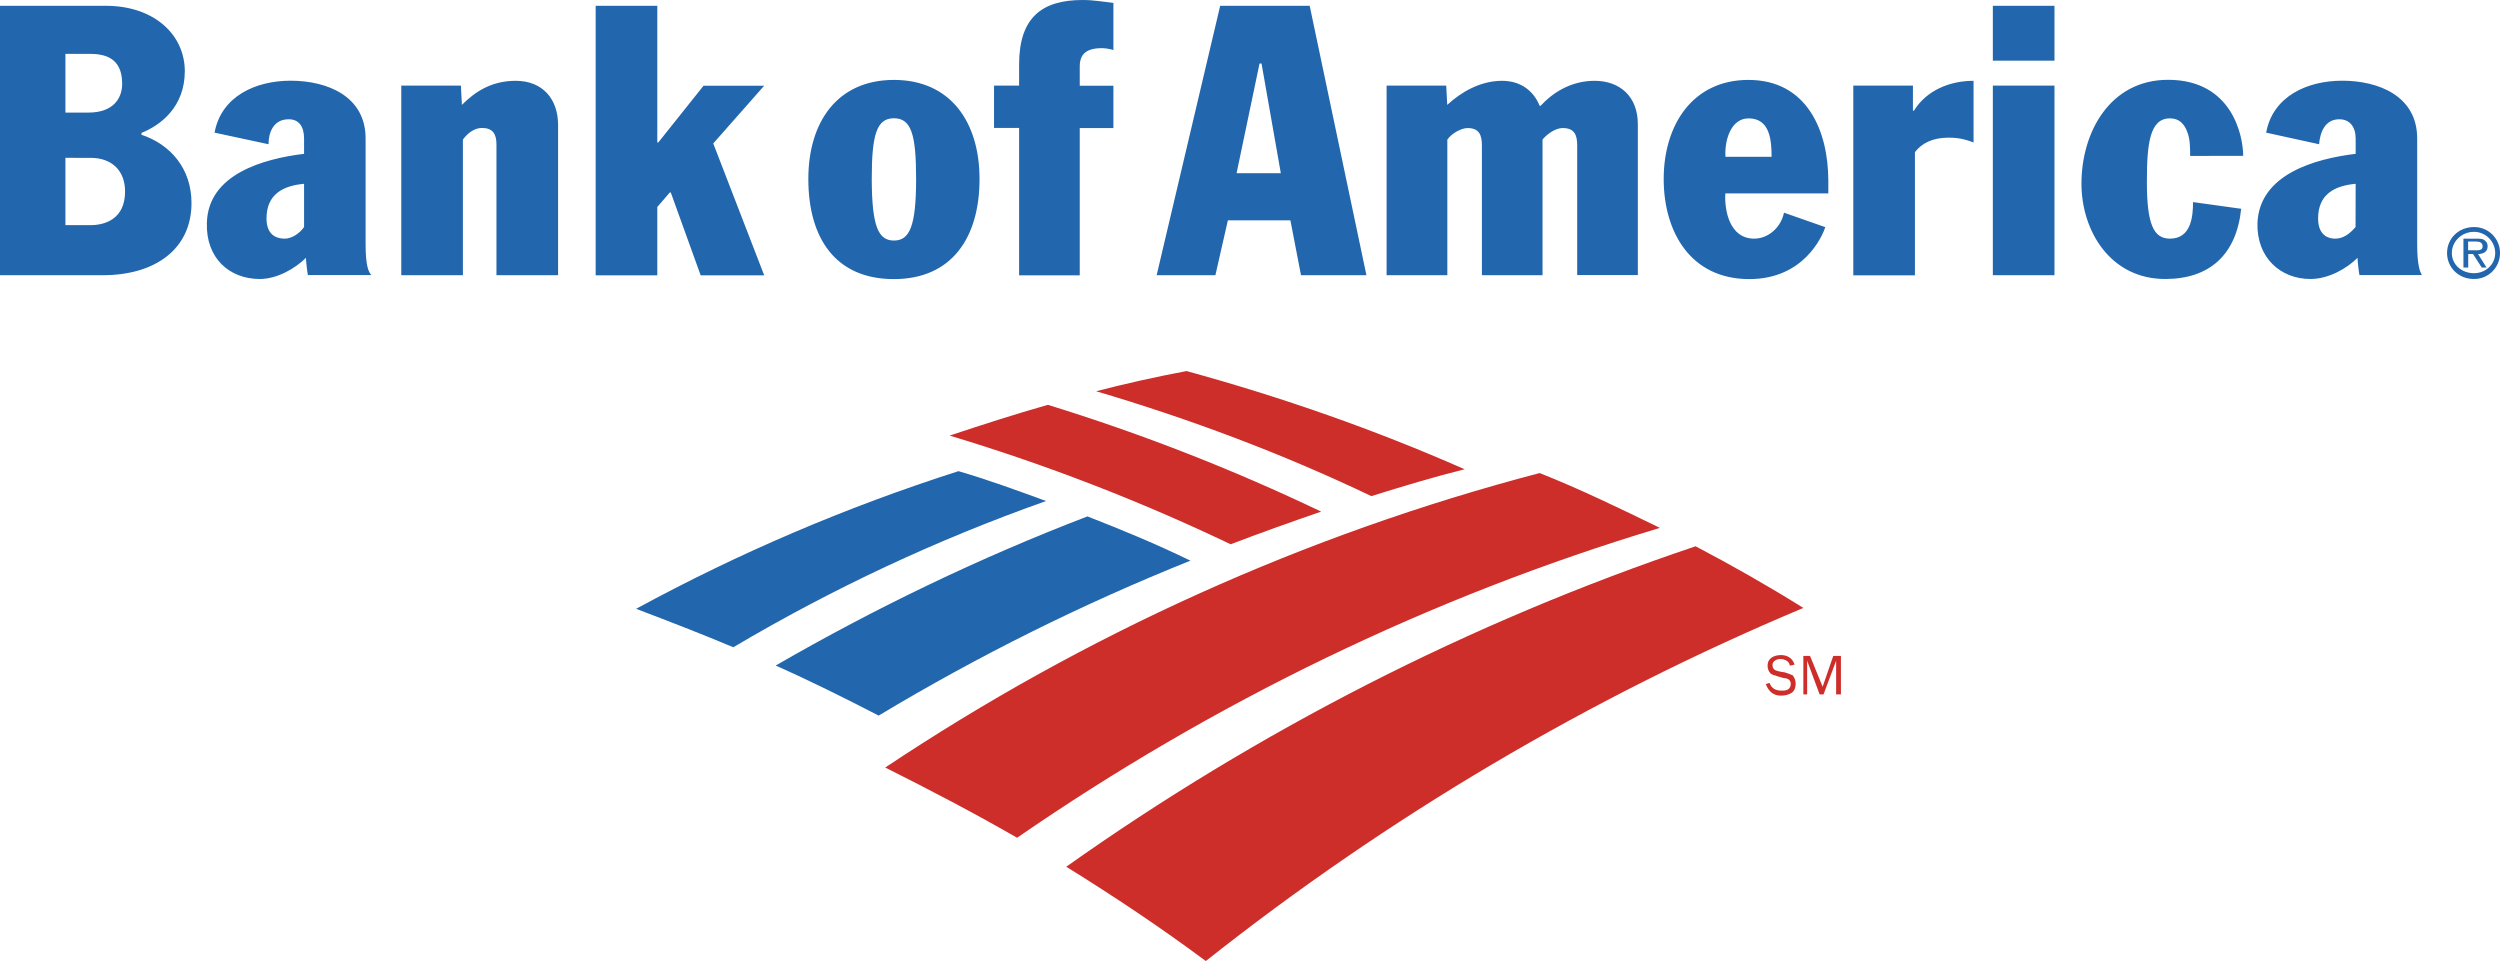 <?xml version="1.0" encoding="utf-8"?>
<!-- Generator: Adobe Illustrator 24.0.0, SVG Export Plug-In . SVG Version: 6.00 Build 0)  -->
<svg id="Layer_1" style="enable-background:new 0 0 2242.9 862.1;" version="1.1" viewBox="0 0 2242.9 862.1"
     x="0px"
     xml:space="preserve" xmlns="http://www.w3.org/2000/svg" y="0px">
<style type="text/css">
	.st0 {
    fill-rule: evenodd;
    clip-rule: evenodd;
    fill: #2267AD;
  }

  .st1 {
    fill-rule: evenodd;
    clip-rule: evenodd;
    fill: #CD2E29;
  }
</style>
  <path class="st0" d="M975.6,463.3c31.1,12.1,62.2,25,92.4,39.7c-96.8,38.8-190.3,85.3-279.7,139c-30.2-15.6-61.3-31.1-92.4-44.9
	C785.6,545.3,878.9,500.4,975.6,463.3z M859.9,422.7C759.8,454.7,663,496,570.7,546.2c29.4,11.2,58.7,22.5,87.2,34.5
	c89-52.7,183-96.7,280.6-131.2C912.5,440,886.6,430.5,859.9,422.7z"/>
  <path class="st1" d="M1587.6,612.7c1.7,5.2,6.1,6.9,10.4,6.9c2.6,0,5.2,0,6.9-1.7c1.1-1.2,1.7-2.7,1.7-4.3c0-3.4-2.6-5.2-6.1-5.2
	l-6-1.7c-1.7-0.9-4.3-0.9-6.1-2.6c-1.7-1.7-2.6-4.3-2.6-6.9c0-6.9,6.1-9.5,12.1-9.5c5.2,0,10.4,2.6,12.1,8.6l-4.3,0.9
	c0-3.5-4.3-6-8.6-6c-2.6,0-6.9,1.7-6.9,5.2c0,4.3,2.6,5.2,6.1,6l5.2,0.9c2.6,0.9,5.2,1.7,6.9,2.6c1.7,2.6,2.6,4.3,2.6,7.8
	c0,2.6-0.9,6-3.5,7.8c-2.6,1.7-6.1,2.6-9.5,2.6c-6.9,0-11.2-3.5-13.8-10.4L1587.6,612.7L1587.6,612.7z M1621.3,623h-3.4v-34.5h6
	l11.3,27.6l9.5-27.6h6.9V623h-4.3v-30.2L1636,623h-3.5l-11.2-30.2L1621.3,623L1621.3,623z M1185.3,459
	c-79.3-37.9-161.2-69.9-245.2-95.8c-30.2,8.6-59.6,18.1-88.1,27.6c86.4,26,170.7,58.6,252.1,97.5C1131,478,1157.7,468.5,1185.3,459
	L1185.3,459z M1314,421c-80.3-35.4-164-64.7-249.5-88.1c-27.6,5.2-54.4,11.2-81.1,18.1c84.6,25,167.5,56.1,246.9,94.1
	C1257.8,436.5,1286.3,427.9,1314,421L1314,421z M1521.2,490.1c-202.9,68.2-392.8,165.8-564.6,287.5c43.2,26.8,84.6,54.4,125.2,84.6
	c163.5-129.5,343.8-236.1,536.1-316.8C1586.3,525.7,1554,507.3,1521.2,490.1L1521.2,490.1z M1381.3,424.4
	c-210.7,55.3-408.3,145-587.1,264.2c39.7,19.9,79.4,40.6,118.3,63c175.3-120.9,369.5-215.8,576.7-278
	C1453.8,456.4,1418.4,439.1,1381.3,424.4L1381.3,424.4z"/>
  <path class="st0" d="M802,71.7c50.9,0,76.8,38,76.8,88.9c0,52.7-25,89.8-76.8,89.8c-52.7,0-76.8-37.1-76.8-89.8
	C725.2,109.6,751.1,71.7,802,71.7L802,71.7z M802,215.8c13.8,0,19.9-12.1,19.9-55.3c0-39.7-4.3-54.4-19.9-54.4
	c-15.5,0-19.9,14.7-19.9,54.4C782.2,203.7,788.2,215.8,802,215.8z M914.3,114.8h-22.5v-38h22.5v-19c0-42.3,20.7-57.8,57-57.8
	c10.4,0,19,1.7,27.6,2.6v42.3c-3.4-1.1-6.8-1.6-10.3-1.7c-14.7,0-19.9,6-19.9,16.4v17.3h30.2v38h-30.2v132.1h-54.4V114.8z
	 M272.8,124.3c0-10.4-4.3-17.3-13.8-17.3c-13.8,0-18.1,12.1-18.1,22.4l-48.4-10.4c6-32.8,37.1-46.6,68.2-46.6
	c32.8,0,67.3,13.8,67.3,51.8v95c0,19,2.6,25,5.2,27.6h-57c-0.9-5.2-1.7-13-1.7-15.5c-9.5,9.5-25.9,19-41.4,19
	c-27.6,0-48.4-19-47.5-50.1c0.9-44,50.9-57.8,87.2-62.2L272.8,124.3L272.8,124.3z M272.8,164.9c-19,1.7-33.7,9.5-33.7,31.1
	c0,12.1,6,18.1,16.4,18.1c6,0,13-4.3,17.3-10.4V164.9z M415.3,125.2v121.7H360V76.8h53.5l0.9,17.3c12.1-12.1,26.8-21.6,48.3-21.6
	c24.2,0,38,16.4,38,39.7v134.7h-55.3V129.5c0-9.5-3.5-14.7-13-14.7C426.5,114.8,420.4,118.3,415.3,125.2L415.3,125.2z M534.4,5.2
	h55.3v122.6h0.9l40.6-50.9h54.4l-45.7,51.8l45.7,118.3h-57l-26.8-74.3h-0.9l-11.2,13v61.3h-55.3L534.4,5.2L534.4,5.2z M126.9,120.9
	c25.9,8.6,44.9,30.2,44.9,61.3c0,41.4-32.8,64.7-79.4,64.7H0V5.2h95c43.2,0,70.8,25.9,70.8,58.7c0,31.9-21.6,48.4-38.8,55.3
	L126.9,120.9L126.9,120.9L126.9,120.9z M58.7,202h22.4c13.8,0,31.1-6,31.1-30.2c0-18.1-11.2-30.2-31.1-30.2H58.7V202L58.7,202z
	 M58.7,101h20.7c21.6,0,30.2-12.1,30.2-25.9c0-23.3-15.5-26.8-29.4-26.8H58.7V101L58.7,101z M2113.4,124.3
	c0-10.4-5.2-17.3-14.7-17.3c-13,0-17.3,12.1-18.1,22.4l-47.5-10.4c6-32.8,37.1-46.6,68.2-46.6c32.8,0,67.3,13.8,67.3,51.8v95
	c0,19,2.6,25,4.3,27.6h-56.1c-0.9-5.2-1.7-13-1.7-15.5c-9.5,9.5-25.9,19-42.3,19c-26.7,0-48.3-19-47.5-50.1
	c1.7-44,51.8-57.8,88.1-62.2V124.3L2113.4,124.3z M2113.4,164.9c-19,1.7-33.7,9.5-33.7,31.1c0,12.1,6,18.1,15.5,18.1
	c6.9,0,12.9-4.3,18.1-10.4L2113.4,164.9L2113.4,164.9L2113.4,164.9z M1547.9,173.5c-0.9,14.7,3.5,40.6,25.9,40.6
	c12.9,0,24.2-10.4,26.7-23.3l37.1,13c-2.6,7.8-19,46.6-68.2,46.6c-52.7,0-76.8-42.3-76.8-89.8c0-48.4,25.9-88.9,76-88.9
	c52.7,0,71.7,45.8,71.7,90.6v11.2H1547.9z M1589.4,140.7c0-15.5-1.7-34.5-20.7-34.5c-15.5,0-21.6,19-20.7,34.5H1589.4z M1787.9,76.8
	h55.3v170.1h-55.3V76.8z M1787.9,5.2h55.3v49.2h-55.3V5.2z M1964.9,139.9c0-6.9,0-15.5-2.6-21.6c-2.6-6.9-6.9-12.1-15.5-12.1
	c-18.1,0-20.7,22.4-20.7,57c0,38,6,50.9,20.7,50.9c19,0,20.7-19.9,20.7-32.8l43.2,6c-4.3,41.4-28.5,63-68.2,63
	c-49.2,0-75.1-43.2-75.1-85.5c0-46.6,25.9-93.2,77.7-93.2c57.9,0,67.4,50.9,67.4,68.2L1964.9,139.9L1964.9,139.9z M1094.7,5.2h80.3
	l50.9,241.7h-58.7l-9.5-49.2h-56.1l-11.2,49.2h-52.7L1094.7,5.2z M1109.4,155.4h39.7L1131.8,57h-1.8L1109.4,155.4L1109.4,155.4z
	 M1662.7,76.8h53.5v22.5h0.9c11.2-18.1,31.9-26.8,53.5-26.8v55.3c-6.9-2.6-12.9-4.3-22.4-4.3c-14.7,0-24.2,5.2-30.2,13v110.5h-55.3
	V76.8z M1383.9,125.2v121.7h-54.4V130.4c0-9.5-2.6-15.5-12.9-15.5c-5.2,0-13.8,4.3-18.1,10.3v121.7H1244V76.8h53.5l0.9,17.3
	c12.1-11.2,29.4-21.6,49.2-21.6c17.2,0,28.5,9.5,33.7,22.4h0.9c9.5-10.4,25.9-22.4,48.4-22.4c23.3,0,38.8,14.7,38.8,38.8v135.5H1415
	V130.4c0-9.5-2.6-15.5-12.9-15.5C1395.1,114.8,1387.4,120.9,1383.9,125.2L1383.9,125.2z M2195.4,227c0-13,10.3-23.3,24.2-23.3
	c12.8-0.1,23.3,10.3,23.3,23.1c0,0.1,0,0.1,0,0.2c0.1,12.8-10.3,23.3-23.1,23.3c-0.1,0-0.1,0-0.2,0
	C2205.8,250.4,2195.4,240,2195.4,227z M2199.7,227c0,10.3,8.6,18.1,19.9,18.1c10.4,0,19-7.8,19-18.1c0-10.4-8.6-19-19-19
	C2208.4,208,2199.7,216.7,2199.7,227z"/>
  <path class="st0" d="M2230.8,240h-4.3l-7.8-12.1h-4.3V240h-4.3v-25.9h12.1c1.7,0,4.3,0,6.1,0.9c2.6,1.7,3.5,3.4,3.5,6
	c0,5.2-4.3,6.9-8.6,6.9L2230.8,240z M2218.7,224.5c3.4,0,8.6,0.9,8.6-3.5c0-3.4-2.6-4.3-6.1-4.3h-6.9v7.8L2218.7,224.5L2218.7,224.5
	z"/>
</svg>

